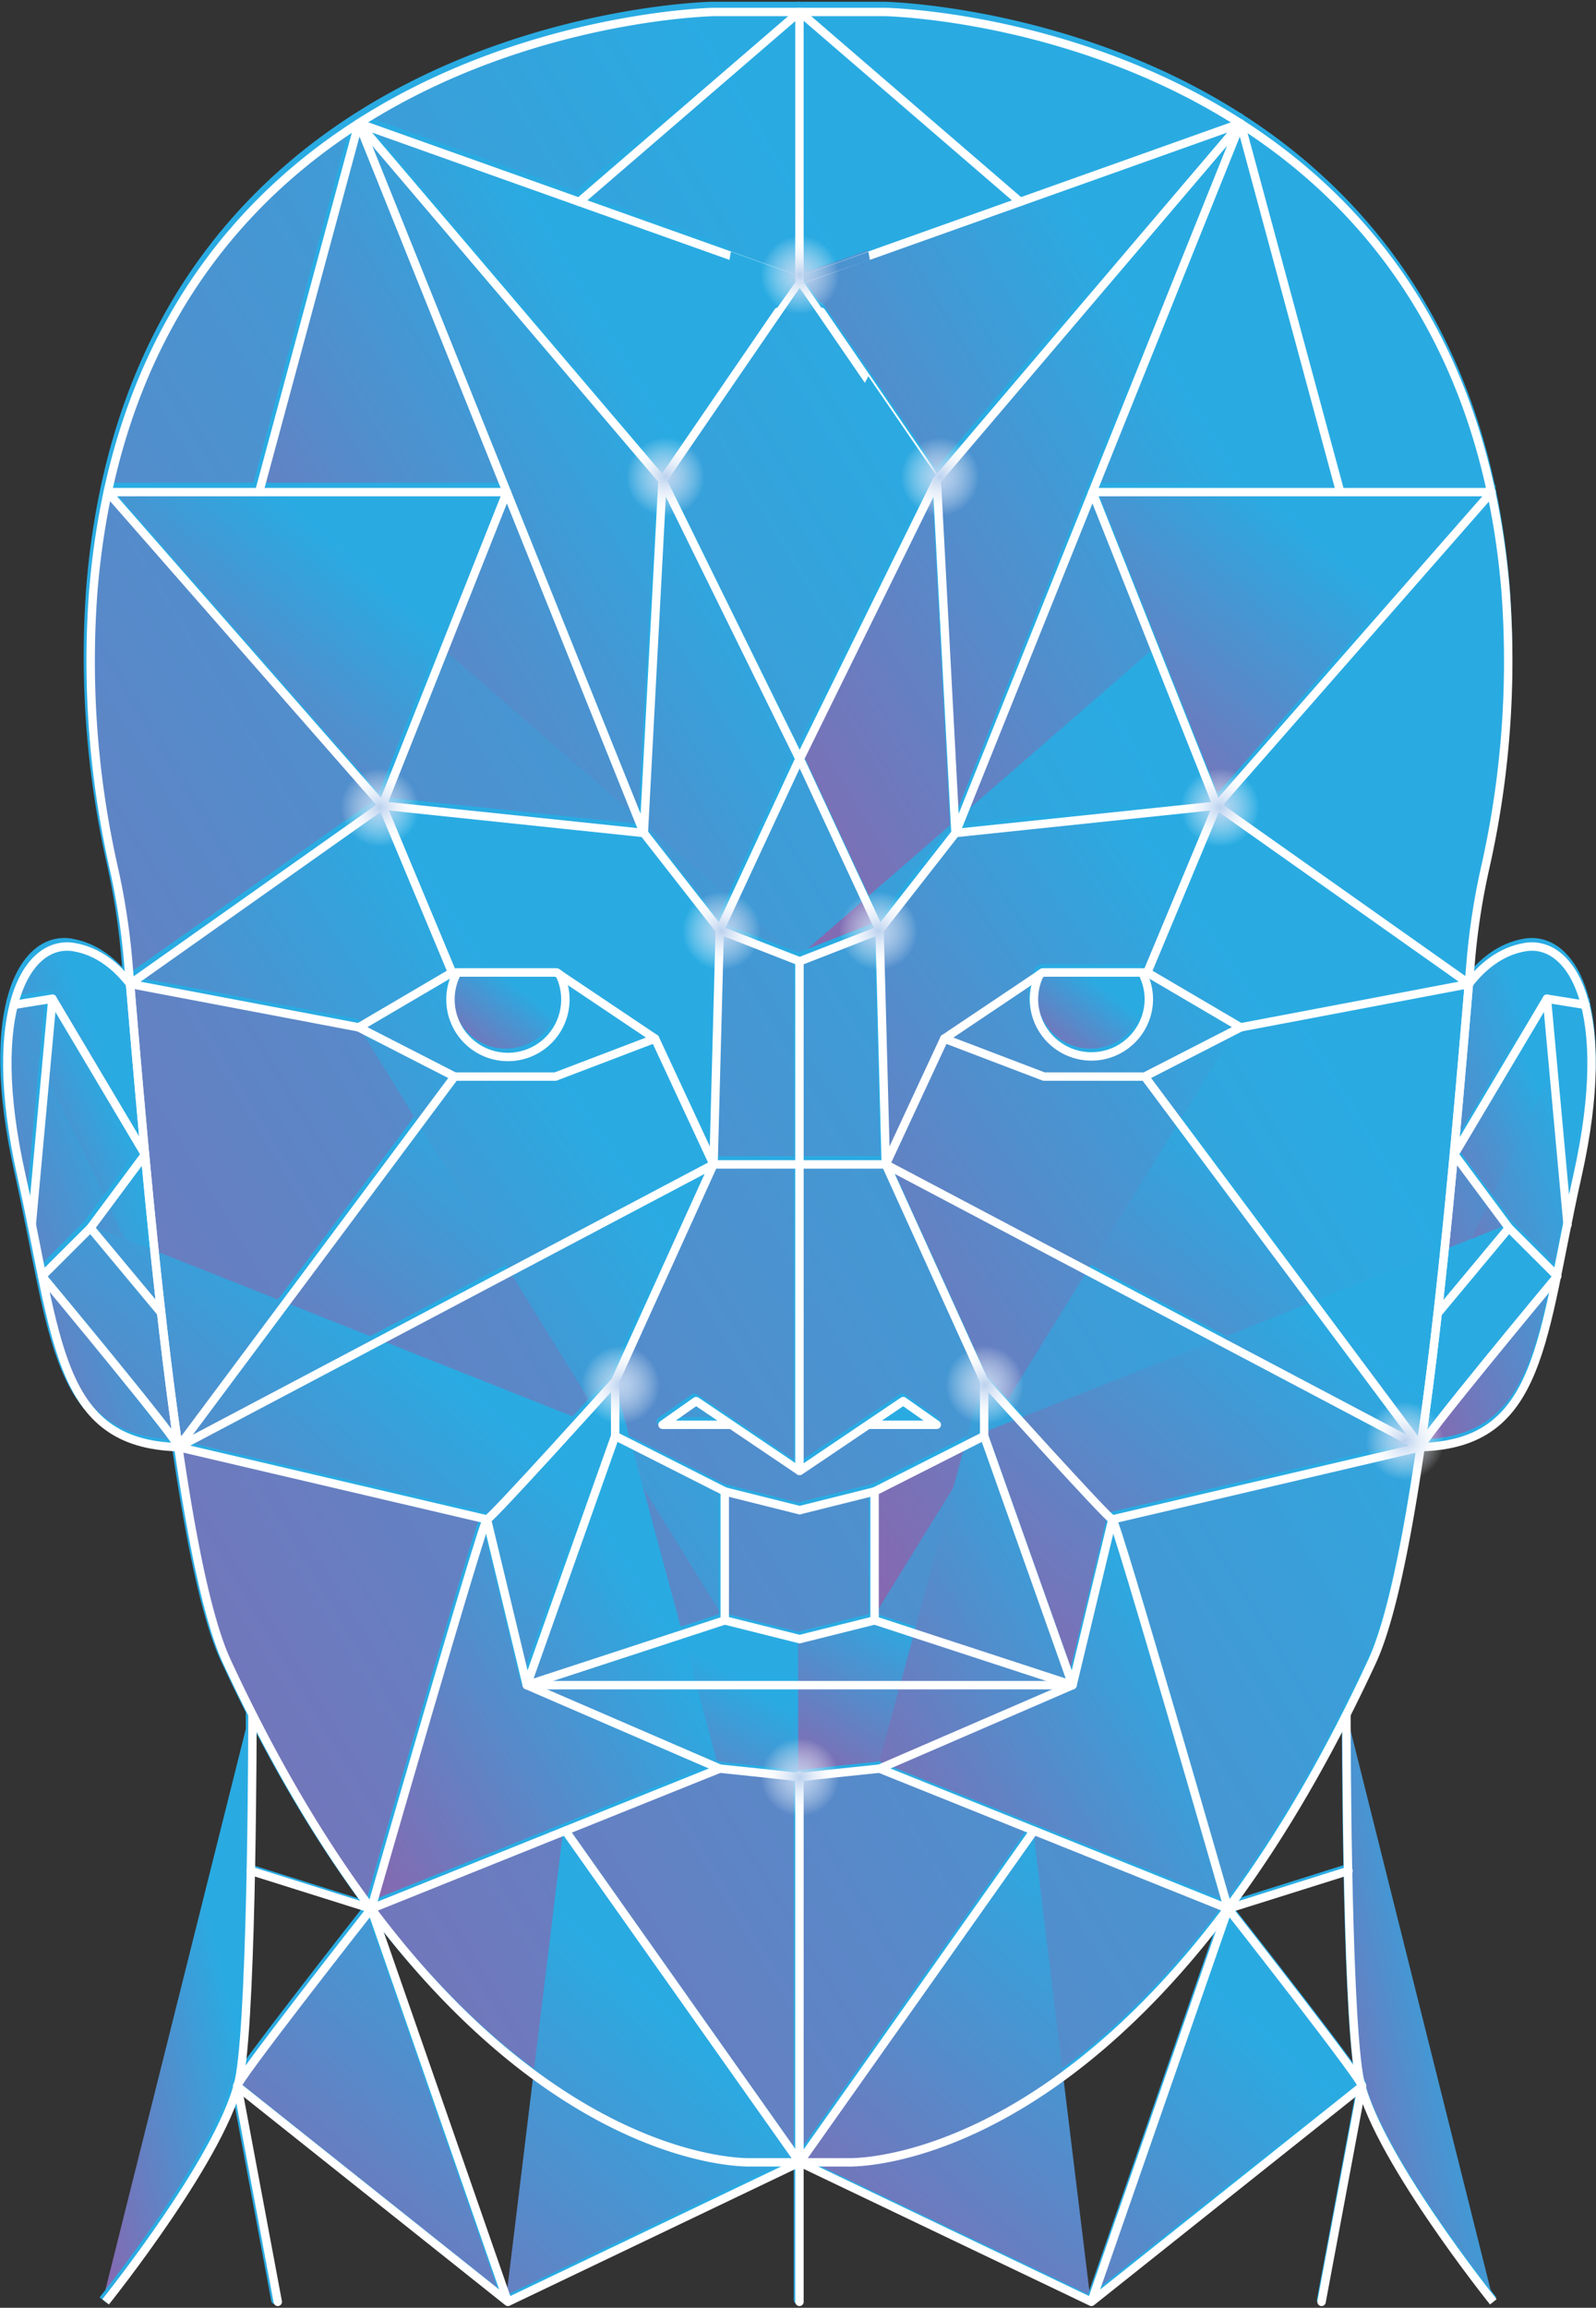 <svg xmlns="http://www.w3.org/2000/svg" xmlns:xlink="http://www.w3.org/1999/xlink" width="284.892" height="411.685" viewBox="0 0 284.892 411.685">
  <rect x="0" y="0" width="284.892" height="411.685" fill="#333333" stroke="none"/>
  <defs>
    <linearGradient id="linear-gradient" x1="0.652" y1="0.249" x2="-0.838" y2="1.629" gradientUnits="objectBoundingBox">
      <stop offset="0" stop-color="#29abe2"/>
      <stop offset="1" stop-color="#ed1e79"/>
    </linearGradient>
    <radialGradient id="radial-gradient" cx="0.5" cy="0.5" r="0.194" gradientUnits="objectBoundingBox">
      <stop offset="0" stop-color="#bad1ef"/>
      <stop offset="1" stop-color="#fff" stop-opacity="0"/>
    </radialGradient>
  </defs>
  <g id="Group_1262" data-name="Group 1262" transform="translate(14742.79 8914.058)">
    <g id="Group_180" data-name="Group 180" transform="translate(-15330.729 -9273)">
      <g id="Group_173" data-name="Group 173" transform="translate(588.729 360)">
        <g id="Group_169" data-name="Group 169" transform="translate(0 0)">
          <path id="Path_1315" data-name="Path 1315" d="M385.572,153.1C377.038,51.568,274.617,49.787,274.617,49.787H243.991S141.572,51.568,133.037,153.1a167.618,167.618,0,0,0,3.693,49.884,124.494,124.494,0,0,1,2.481,15.951c2.853,33.264,8.53,105.869,17.7,125.648,42.52,91.733,93.718,89.507,93.718,89.507h17.356s51.2,2.226,93.718-89.507c9.168-19.78,14.845-92.384,17.7-125.648a124.12,124.12,0,0,1,2.481-15.951A167.617,167.617,0,0,0,385.572,153.1Z" transform="translate(-117.649 -49.787)" stroke="#29abe2" stroke-miterlimit="10" stroke-width="1.5" fill="url(#linear-gradient)"/>
          <g id="Group_167" data-name="Group 167" transform="translate(17.57 304.375)">
            <path id="Path_1316" data-name="Path 1316" d="M161.292,332.226s.005,50.982-2.221,64.342-24.047,40.522-24.047,40.522" transform="translate(-135.024 -332.226)" stroke="#29abe2" stroke-miterlimit="10" stroke-width="1.5" fill="url(#linear-gradient)"/>
            <path id="Path_1317" data-name="Path 1317" d="M340.934,332.226s-.005,50.982,2.221,64.342S367.2,437.091,367.2,437.091" transform="translate(-119.031 -332.226)" stroke="#29abe2" stroke-miterlimit="10" stroke-width="1.5" fill="url(#linear-gradient)"/>
          </g>
          <g id="Group_168" data-name="Group 168" transform="translate(0 167.02)">
            <path id="Path_1318" data-name="Path 1318" d="M140.671,211.46c-2.3-2.971-5.606-5.854-10.063-6.59-8.244-1.361-16.046,11-9.367,40.839,6.507,29.064,6.262,47.978,28.061,48.526C145.335,266.993,142.5,233.053,140.671,211.46Z" transform="translate(-118.72 -204.769)" stroke="#29abe2" stroke-miterlimit="10" stroke-width="1.5" fill="url(#linear-gradient)"/>
            <path id="Path_1319" data-name="Path 1319" d="M371.929,204.87c-4.456.736-7.761,3.619-10.062,6.59-1.834,21.592-4.665,55.533-8.632,82.776,21.8-.549,21.554-19.463,28.061-48.526C387.976,215.874,380.173,203.509,371.929,204.87Z" transform="translate(-100.506 -204.769)" stroke="#29abe2" stroke-miterlimit="10" stroke-width="1.5" fill="url(#linear-gradient)"/>
          </g>
        </g>
        <g id="Group_172" data-name="Group 172" transform="translate(1.149 0)">
          <line id="Line_1" data-name="Line 1" y2="94.093" transform="translate(140.506 315.147)" fill="none" stroke="#29abe2" stroke-linecap="round" stroke-linejoin="round" stroke-width="1.5"/>
          <line id="Line_2" data-name="Line 2" y2="91.062" transform="translate(140.506 169.666)" fill="none" stroke="#29abe2" stroke-linecap="round" stroke-linejoin="round" stroke-width="1.5"/>
          <line id="Line_3" data-name="Line 3" y2="47.046" transform="translate(140.506 0.431)" fill="none" stroke="#29abe2" stroke-linecap="round" stroke-linejoin="round" stroke-width="1.5"/>
          <line id="Line_4" data-name="Line 4" x2="96.187" transform="translate(92.413 299.025)" fill="none" stroke="#29abe2" stroke-linecap="round" stroke-linejoin="round" stroke-width="1.5"/>
          <g id="Group_170" data-name="Group 170">
            <path id="Path_1320" data-name="Path 1320" d="M230.019,220.888l-17.808,6.786H194.176l-17.153-8.791,16.7-9.806h18.7l.547.361v.013Z" transform="translate(-115.341 -37.416)" stroke="#29abe2" stroke-linecap="round" stroke-linejoin="round" stroke-width="1.5" fill="url(#linear-gradient)"/>
            <path id="Path_1321" data-name="Path 1321" d="M232.344,220.032l10.465,22.488L147.1,293.05l49.4-66.231" transform="translate(-117.666 -36.565)" stroke="#29abe2" stroke-linecap="round" stroke-linejoin="round" stroke-width="1.5" fill="url(#linear-gradient)"/>
            <line id="Line_5" data-name="Line 5" x2="12.469" y2="29.836" transform="translate(65.917 141.831)" fill="none" stroke="#29abe2" stroke-linecap="round" stroke-linejoin="round" stroke-width="1.5"/>
            <path id="Path_1322" data-name="Path 1322" d="M179.974,221.029l-40.885-7.754L184.2,181.4l46.758,4.9,13.582,17.367-1.113,41.859-17.59,38.742v9.8l19.594,9.908v23.045" transform="translate(-118.288 -39.566)" stroke="#29abe2" stroke-linecap="round" stroke-linejoin="round" stroke-width="1.5" fill="url(#linear-gradient)"/>
            <path id="Path_1323" data-name="Path 1323" d="M239.463,284.386H227.44l6.012-4.23,18.48,12.469" transform="translate(-111.426 -31.895)" stroke="#29abe2" stroke-linecap="round" stroke-linejoin="round" stroke-width="1.5" fill="url(#linear-gradient)"/>
            <path id="Path_1324" data-name="Path 1324" d="M253.681,319.859l-13.36-3.34-35.4,11.577,34.512,14.918s15.14,1.558,14.25,1.558" transform="translate(-113.175 -29.071)" stroke="#29abe2" stroke-linecap="round" stroke-linejoin="round" stroke-width="1.5" fill="url(#linear-gradient)"/>
            <path id="Path_1325" data-name="Path 1325" d="M222.733,276.85s-22.266,24.714-22.934,24.714S179.1,371.133,179.1,371.133L241.436,346.1" transform="translate(-115.18 -32.152)" stroke="#29abe2" stroke-linecap="round" stroke-linejoin="round" stroke-width="1.5" fill="url(#linear-gradient)"/>
            <line id="Line_6" data-name="Line 6" x2="13.359" y2="3.34" transform="translate(127.147 264.403)" fill="none" stroke="#29abe2" stroke-linecap="round" stroke-linejoin="round" stroke-width="1.5"/>
            <path id="Path_1326" data-name="Path 1326" d="M257.169,218.016l-14.288-5.566,14.25-30.615-24.492-49.763L178.311,68.255,229.3,195.082l3.341-63.011s24.492-35.737,24.53-35.737-78.858-28.08-78.858-28.08L160.5,134.161" transform="translate(-116.625 -48.353)" stroke="#29abe2" stroke-linecap="round" stroke-linejoin="round" stroke-width="1.5" fill="url(#linear-gradient)"/>
            <path id="Path_1327" data-name="Path 1327" d="M184.492,185.434l22.266-56.023H135.384Z" transform="translate(-118.575 -43.603)" stroke="#29abe2" stroke-linecap="round" stroke-linejoin="round" stroke-width="1.5" fill="url(#linear-gradient)"/>
            <line id="Line_7" data-name="Line 7" x1="39.391" y2="33.937" transform="translate(101.115)" fill="none" stroke="#29abe2" stroke-linecap="round" stroke-linejoin="round" stroke-width="1.5"/>
            <path id="Path_1328" data-name="Path 1328" d="M212.8,213.9a10.273,10.273,0,0,1-20.546,0,10.16,10.16,0,0,1,1.2-4.823h17.782l.547.361v.013A10.168,10.168,0,0,1,212.8,213.9Z" transform="translate(-114.158 -37.416)" stroke="#29abe2" stroke-linecap="round" stroke-linejoin="round" stroke-width="1.5" fill="url(#linear-gradient)"/>
            <path id="Path_1329" data-name="Path 1329" d="M205.281,435.6l-48.369-38.5c-1.474.54,23.921-31.757,23.921-31.757L205.281,435.6l52.171-24.937-41.9-59.268" transform="translate(-116.908 -26.362)" stroke="#29abe2" stroke-linecap="round" stroke-linejoin="round" stroke-width="1.5" fill="url(#linear-gradient)"/>
            <line id="Line_8" data-name="Line 8" x2="7.21" y2="38.502" transform="translate(40.004 370.738)" fill="none" stroke="#29abe2" stroke-linecap="round" stroke-linejoin="round" stroke-width="1.5"/>
            <line id="Line_9" data-name="Line 9" x1="21.526" y1="6.77" transform="translate(42.4 332.212)" fill="none" stroke="#29abe2" stroke-linecap="round" stroke-linejoin="round" stroke-width="1.5"/>
            <path id="Path_1330" data-name="Path 1330" d="M119.787,214.532l6.913-1.111,16.563,27.845L133.5,254.389l12.653,15.181" transform="translate(-119.787 -37.078)" stroke="#29abe2" stroke-linecap="round" stroke-linejoin="round" stroke-width="1.5" fill="url(#linear-gradient)"/>
            <line id="Line_10" data-name="Line 10" x1="3.694" y2="40.37" transform="translate(3.219 176.343)" fill="none" stroke="#29abe2" stroke-linecap="round" stroke-linejoin="round" stroke-width="1.5"/>
            <path id="Path_1331" data-name="Path 1331" d="M133.14,251.437l-8.652,8.63s25.491,30.592,24.366,30.544l55.187,12.927,7.124,29.613,15.809-44.53" transform="translate(-119.422 -34.126)" stroke="#29abe2" stroke-linecap="round" stroke-linejoin="round" stroke-width="1.5" fill="url(#linear-gradient)"/>
          </g>
          <g id="Group_171" data-name="Group 171" transform="translate(140.544)">
            <path id="Path_1332" data-name="Path 1332" d="M274.2,220.888l17.808,6.786h18.035l17.153-8.791-16.7-9.806H291.8l-.547.361v.013Z" transform="translate(-248.338 -37.416)" stroke="#29abe2" stroke-linecap="round" stroke-linejoin="round" stroke-width="1.5" fill="url(#linear-gradient)"/>
            <path id="Path_1333" data-name="Path 1333" d="M274.958,220.032l-10.465,22.488L360.2,293.05l-49.4-66.231" transform="translate(-249.092 -36.565)" stroke="#29abe2" stroke-linecap="round" stroke-linejoin="round" stroke-width="1.5" fill="url(#linear-gradient)"/>
            <line id="Line_11" data-name="Line 11" x1="12.469" y2="29.836" transform="translate(62.158 141.831)" fill="none" stroke="#29abe2" stroke-linecap="round" stroke-linejoin="round" stroke-width="1.5"/>
            <path id="Path_1334" data-name="Path 1334" d="M328.094,221.029l40.885-7.754L323.863,181.4l-46.758,4.9-13.582,17.367,1.113,41.859,17.59,38.742v9.8l-19.594,9.908v23.045" transform="translate(-249.236 -39.566)" stroke="#29abe2" stroke-linecap="round" stroke-linejoin="round" stroke-width="1.5" fill="url(#linear-gradient)"/>
            <path id="Path_1335" data-name="Path 1335" d="M262.706,284.386h12.023l-6.012-4.23-18.48,12.469" transform="translate(-250.199 -31.895)" stroke="#29abe2" stroke-linecap="round" stroke-linejoin="round" stroke-width="1.5" fill="url(#linear-gradient)"/>
            <path id="Path_1336" data-name="Path 1336" d="M250.24,319.859l13.359-3.34L299,328.1,264.49,343.015s-15.141,1.558-14.25,1.558" transform="translate(-250.202 -29.071)" stroke="#29abe2" stroke-linecap="round" stroke-linejoin="round" stroke-width="1.5" fill="url(#linear-gradient)"/>
            <path id="Path_1337" data-name="Path 1337" d="M282.163,276.85s22.266,24.714,22.933,24.714,20.694,69.569,20.694,69.569L263.46,346.1" transform="translate(-249.172 -32.152)" stroke="#29abe2" stroke-linecap="round" stroke-linejoin="round" stroke-width="1.5" fill="url(#linear-gradient)"/>
            <line id="Line_12" data-name="Line 12" x1="13.359" y2="3.34" transform="translate(0.038 264.403)" fill="none" stroke="#29abe2" stroke-linecap="round" stroke-linejoin="round" stroke-width="1.5"/>
            <path id="Path_1338" data-name="Path 1338" d="M250.2,218.016l14.288-5.566-14.25-30.615,24.492-49.763,54.327-63.816L278.072,195.082l-3.34-63.011S250.24,96.335,250.2,96.335s78.857-28.08,78.857-28.08l17.813,65.906" transform="translate(-250.202 -48.353)" stroke="#29abe2" stroke-linecap="round" stroke-linejoin="round" stroke-width="1.5" fill="url(#linear-gradient)"/>
            <path id="Path_1339" data-name="Path 1339" d="M321.055,185.434,298.79,129.411h71.374Z" transform="translate(-246.428 -43.603)" stroke="#29abe2" stroke-linecap="round" stroke-linejoin="round" stroke-width="1.5" fill="url(#linear-gradient)"/>
            <line id="Line_13" data-name="Line 13" x2="39.391" y2="33.937" transform="translate(0.038)" fill="none" stroke="#29abe2" stroke-linecap="round" stroke-linejoin="round" stroke-width="1.5"/>
            <path id="Path_1340" data-name="Path 1340" d="M289.079,213.9a10.273,10.273,0,0,0,20.547,0,10.161,10.161,0,0,0-1.2-4.823H290.642l-.547.361v.013A10.168,10.168,0,0,0,289.079,213.9Z" transform="translate(-247.182 -37.416)" stroke="#29abe2" stroke-linecap="round" stroke-linejoin="round" stroke-width="1.5" fill="url(#linear-gradient)"/>
            <path id="Path_1341" data-name="Path 1341" d="M302.372,435.6l48.37-38.5c1.473.54-23.922-31.757-23.922-31.757L302.372,435.6,250.2,410.664,292.1,351.4" transform="translate(-250.202 -26.362)" stroke="#29abe2" stroke-linecap="round" stroke-linejoin="round" stroke-width="1.5" fill="url(#linear-gradient)"/>
            <line id="Line_14" data-name="Line 14" x1="7.21" y2="38.502" transform="translate(93.33 370.738)" fill="none" stroke="#29abe2" stroke-linecap="round" stroke-linejoin="round" stroke-width="1.5"/>
            <line id="Line_15" data-name="Line 15" y1="6.77" x2="21.526" transform="translate(76.618 332.212)" fill="none" stroke="#29abe2" stroke-linecap="round" stroke-linejoin="round" stroke-width="1.5"/>
            <path id="Path_1342" data-name="Path 1342" d="M382.517,214.532l-6.913-1.111-16.563,27.845,9.758,13.124-12.653,15.181" transform="translate(-241.973 -37.078)" stroke="#29abe2" stroke-linecap="round" stroke-linejoin="round" stroke-width="1.5" fill="url(#linear-gradient)"/>
            <line id="Line_16" data-name="Line 16" x2="3.694" y2="40.37" transform="translate(133.631 176.343)" fill="none" stroke="#29abe2" stroke-linecap="round" stroke-linejoin="round" stroke-width="1.5"/>
            <path id="Path_1343" data-name="Path 1343" d="M374.651,251.437l8.652,8.63s-25.492,30.592-24.367,30.544l-55.187,12.927-7.124,29.613-15.808-44.53" transform="translate(-247.824 -34.126)" stroke="#29abe2" stroke-linecap="round" stroke-linejoin="round" stroke-width="1.5" fill="url(#linear-gradient)"/>
          </g>
          <line id="Line_17" data-name="Line 17" x2="30.802" transform="translate(125.105 205.956)" fill="none" stroke="#29abe2" stroke-linecap="round" stroke-linejoin="round" stroke-width="1.5"/>
        </g>
      </g>
    </g>
    <g id="Group_562" data-name="Group 562" transform="translate(-15330.211 -9271.919)">
      <g id="Group_173-2" data-name="Group 173" transform="translate(588.729 360)">
        <g id="Group_169-2" data-name="Group 169" transform="translate(0 0)">
          <path id="Path_1315-2" data-name="Path 1315" d="M385.11,152.911C376.591,51.565,274.358,49.787,274.358,49.787h-30.57S141.555,51.565,133.036,152.911a167.313,167.313,0,0,0,3.686,49.793,124.268,124.268,0,0,1,2.476,15.921c2.847,33.2,8.514,105.676,17.665,125.419,42.443,91.566,93.547,89.343,93.547,89.343h17.324s51.1,2.222,93.547-89.343c9.151-19.743,14.818-92.215,17.666-125.419a123.9,123.9,0,0,1,2.476-15.921A167.313,167.313,0,0,0,385.11,152.911Z" transform="translate(-117.676 -49.787)" fill="none" stroke="#fff" stroke-miterlimit="10" stroke-width="1.5"/>
          <g id="Group_167-2" data-name="Group 167" transform="translate(17.538 303.82)">
            <path id="Path_1316-2" data-name="Path 1316" d="M161.244,332.226s.005,50.889-2.217,64.225-24,40.448-24,40.448" transform="translate(-135.024 -332.226)" fill="none" stroke="#fff" stroke-miterlimit="10" stroke-width="1.5"/>
            <path id="Path_1317-2" data-name="Path 1317" d="M340.934,332.226s-.005,50.889,2.217,64.225,24,40.448,24,40.448" transform="translate(-119.437 -332.226)" fill="none" stroke="#fff" stroke-miterlimit="10" stroke-width="1.5"/>
          </g>
          <g id="Group_168-2" data-name="Group 168" transform="translate(0 166.715)">
            <path id="Path_1318-2" data-name="Path 1318" d="M140.631,211.448c-2.3-2.966-5.6-5.843-10.045-6.578-8.229-1.359-16.017,10.984-9.35,40.765,6.5,29.011,6.251,47.89,28.01,48.438C145.287,266.88,142.461,233,140.631,211.448Z" transform="translate(-118.72 -204.769)" fill="none" stroke="#fff" stroke-miterlimit="10" stroke-width="1.5"/>
            <path id="Path_1319-2" data-name="Path 1319" d="M371.9,204.87c-4.448.735-7.747,3.612-10.044,6.578-1.831,21.553-4.657,55.432-8.616,82.625,21.759-.548,21.515-19.427,28.01-48.438C387.912,215.854,380.124,203.511,371.9,204.87Z" transform="translate(-100.967 -204.769)" fill="none" stroke="#fff" stroke-miterlimit="10" stroke-width="1.5"/>
          </g>
        </g>
        <g id="Group_172-2" data-name="Group 172" transform="translate(1.147 0)">
          <line id="Line_1-2" data-name="Line 1" y2="93.921" transform="translate(140.25 314.571)" fill="none" stroke="#fff" stroke-linecap="round" stroke-linejoin="round" stroke-width="1.5"/>
          <line id="Line_2-2" data-name="Line 2" y2="90.896" transform="translate(140.25 169.357)" fill="none" stroke="#fff" stroke-linecap="round" stroke-linejoin="round" stroke-width="1.5"/>
          <line id="Line_3-2" data-name="Line 3" y2="46.961" transform="translate(140.25 0.43)" fill="none" stroke="#fff" stroke-linecap="round" stroke-linejoin="round" stroke-width="1.5"/>
          <line id="Line_4-2" data-name="Line 4" x2="96.011" transform="translate(92.244 298.48)" fill="none" stroke="#fff" stroke-linecap="round" stroke-linejoin="round" stroke-width="1.5"/>
          <g id="Group_170-2" data-name="Group 170">
            <path id="Path_1320-2" data-name="Path 1320" d="M229.923,220.867l-17.776,6.774h-18l-17.122-8.774,16.669-9.788h18.669l.546.36v.013Z" transform="translate(-115.454 -37.729)" fill="none" stroke="#fff" stroke-linecap="round" stroke-linejoin="round" stroke-width="1.5"/>
            <path id="Path_1321-2" data-name="Path 1321" d="M232.188,220.032l10.446,22.447L147.1,292.917l49.308-66.111" transform="translate(-117.719 -36.9)" fill="none" stroke="#fff" stroke-linecap="round" stroke-linejoin="round" stroke-width="1.5"/>
            <line id="Line_5-2" data-name="Line 5" x2="12.446" y2="29.781" transform="translate(65.796 141.572)" fill="none" stroke="#fff" stroke-linecap="round" stroke-linejoin="round" stroke-width="1.5"/>
            <path id="Path_1322-2" data-name="Path 1322" d="M179.9,220.957l-40.811-7.74,45.033-31.82,46.672,4.889,13.557,17.335L243.24,245.4l-17.558,38.671v9.779l19.558,9.89v23" transform="translate(-118.326 -39.825)" fill="none" stroke="#fff" stroke-linecap="round" stroke-linejoin="round" stroke-width="1.5"/>
            <path id="Path_1323-2" data-name="Path 1323" d="M239.441,284.378h-12l6-4.223L251.887,292.6" transform="translate(-111.637 -32.349)" fill="none" stroke="#fff" stroke-linecap="round" stroke-linejoin="round" stroke-width="1.5"/>
            <path id="Path_1324-2" data-name="Path 1324" d="M253.592,319.853l-13.335-3.334-35.338,11.556,34.449,14.891s15.113,1.555,14.224,1.555" transform="translate(-113.342 -29.596)" fill="none" stroke="#fff" stroke-linecap="round" stroke-linejoin="round" stroke-width="1.5"/>
            <path id="Path_1325-2" data-name="Path 1325" d="M222.654,276.85s-22.225,24.669-22.892,24.669S179.1,370.961,179.1,370.961l62.217-24.992" transform="translate(-115.296 -32.599)" fill="none" stroke="#fff" stroke-linecap="round" stroke-linejoin="round" stroke-width="1.5"/>
            <line id="Line_6-2" data-name="Line 6" x2="13.335" y2="3.334" transform="translate(126.915 263.92)" fill="none" stroke="#fff" stroke-linecap="round" stroke-linejoin="round" stroke-width="1.5"/>
            <path id="Path_1326-2" data-name="Path 1326" d="M256.992,217.743l-14.262-5.556,14.224-30.56-24.447-49.673-54.229-63.7,50.895,126.6,3.335-62.9s24.447-35.671,24.485-35.671-78.714-28.028-78.714-28.028L160.5,134.04" transform="translate(-116.705 -48.389)" fill="none" stroke="#fff" stroke-linecap="round" stroke-linejoin="round" stroke-width="1.5"/>
            <path id="Path_1327-2" data-name="Path 1327" d="M184.4,185.332l22.225-55.921H135.384Z" transform="translate(-118.606 -43.76)" fill="none" stroke="#fff" stroke-linecap="round" stroke-linejoin="round" stroke-width="1.5"/>
            <line id="Line_7-2" data-name="Line 7" x1="39.319" y2="33.875" transform="translate(100.93)" fill="none" stroke="#fff" stroke-linecap="round" stroke-linejoin="round" stroke-width="1.5"/>
            <path id="Path_1328-2" data-name="Path 1328" d="M212.767,213.892a10.254,10.254,0,0,1-20.508,0,10.141,10.141,0,0,1,1.2-4.814h17.749l.546.36v.013A10.149,10.149,0,0,1,212.767,213.892Z" transform="translate(-114.301 -37.729)" fill="none" stroke="#fff" stroke-linecap="round" stroke-linejoin="round" stroke-width="1.5"/>
            <path id="Path_1329-2" data-name="Path 1329" d="M205.193,435.448l-48.281-38.432c-1.472.539,23.877-31.7,23.877-31.7l24.4,70.13,52.076-24.892L215.448,351.4" transform="translate(-116.981 -26.956)" fill="none" stroke="#fff" stroke-linecap="round" stroke-linejoin="round" stroke-width="1.5"/>
            <line id="Line_8-2" data-name="Line 8" x2="7.197" y2="38.432" transform="translate(39.931 370.061)" fill="none" stroke="#fff" stroke-linecap="round" stroke-linejoin="round" stroke-width="1.5"/>
            <line id="Line_9-2" data-name="Line 9" x1="21.486" y1="6.757" transform="translate(42.322 331.605)" fill="none" stroke="#fff" stroke-linecap="round" stroke-linejoin="round" stroke-width="1.5"/>
            <path id="Path_1330-2" data-name="Path 1330" d="M119.787,214.53l6.9-1.109,16.532,27.794-9.741,13.1,12.63,15.154" transform="translate(-119.787 -37.4)" fill="none" stroke="#fff" stroke-linecap="round" stroke-linejoin="round" stroke-width="1.5"/>
            <line id="Line_10-2" data-name="Line 10" x1="3.687" y2="40.296" transform="translate(3.213 176.021)" fill="none" stroke="#fff" stroke-linecap="round" stroke-linejoin="round" stroke-width="1.5"/>
            <path id="Path_1331-2" data-name="Path 1331" d="M133.124,251.437l-8.636,8.614s25.445,30.536,24.322,30.489l55.087,12.9L211.008,333l15.781-44.449" transform="translate(-119.431 -34.523)" fill="none" stroke="#fff" stroke-linecap="round" stroke-linejoin="round" stroke-width="1.5"/>
          </g>
          <g id="Group_171-2" data-name="Group 171" transform="translate(140.288)">
            <path id="Path_1332-2" data-name="Path 1332" d="M274.2,220.867l17.776,6.774h18l17.122-8.774-16.668-9.788h-18.67l-.546.36v.013Z" transform="translate(-248.385 -37.729)" fill="none" stroke="#fff" stroke-linecap="round" stroke-linejoin="round" stroke-width="1.5"/>
            <path id="Path_1333-2" data-name="Path 1333" d="M274.938,220.032,264.493,242.48l95.536,50.438L310.72,226.807" transform="translate(-249.12 -36.9)" fill="none" stroke="#fff" stroke-linecap="round" stroke-linejoin="round" stroke-width="1.5"/>
            <line id="Line_11-2" data-name="Line 11" x1="12.446" y2="29.781" transform="translate(62.045 141.572)" fill="none" stroke="#fff" stroke-linecap="round" stroke-linejoin="round" stroke-width="1.5"/>
            <path id="Path_1334-2" data-name="Path 1334" d="M327.974,220.957l40.811-7.74L323.752,181.4l-46.672,4.889-13.557,17.335,1.111,41.783,17.558,38.671v9.779l-19.558,9.89v23" transform="translate(-249.261 -39.825)" fill="none" stroke="#fff" stroke-linecap="round" stroke-linejoin="round" stroke-width="1.5"/>
            <path id="Path_1335-2" data-name="Path 1335" d="M262.683,284.378h12l-6-4.223L250.237,292.6" transform="translate(-250.199 -32.349)" fill="none" stroke="#fff" stroke-linecap="round" stroke-linejoin="round" stroke-width="1.5"/>
            <path id="Path_1336-2" data-name="Path 1336" d="M250.24,319.853l13.334-3.334,35.338,11.556-34.448,14.891s-15.114,1.555-14.224,1.555" transform="translate(-250.202 -29.596)" fill="none" stroke="#fff" stroke-linecap="round" stroke-linejoin="round" stroke-width="1.5"/>
            <path id="Path_1337-2" data-name="Path 1337" d="M282.129,276.85s22.225,24.669,22.891,24.669,20.657,69.442,20.657,69.442L263.46,345.969" transform="translate(-249.198 -32.599)" fill="none" stroke="#fff" stroke-linecap="round" stroke-linejoin="round" stroke-width="1.5"/>
            <line id="Line_12-2" data-name="Line 12" x1="13.335" y2="3.334" transform="translate(0.038 263.92)" fill="none" stroke="#fff" stroke-linecap="round" stroke-linejoin="round" stroke-width="1.5"/>
            <path id="Path_1338-2" data-name="Path 1338" d="M250.2,217.743l14.262-5.556-14.224-30.56,24.447-49.673,54.228-63.7-50.895,126.6-3.334-62.9S250.24,96.283,250.2,96.283s78.713-28.028,78.713-28.028L346.7,134.04" transform="translate(-250.202 -48.389)" fill="none" stroke="#fff" stroke-linecap="round" stroke-linejoin="round" stroke-width="1.5"/>
            <path id="Path_1339-2" data-name="Path 1339" d="M321.015,185.332,298.79,129.411h71.243Z" transform="translate(-246.524 -43.76)" fill="none" stroke="#fff" stroke-linecap="round" stroke-linejoin="round" stroke-width="1.5"/>
            <line id="Line_13-2" data-name="Line 13" x2="39.319" y2="33.875" transform="translate(0.038)" fill="none" stroke="#fff" stroke-linecap="round" stroke-linejoin="round" stroke-width="1.5"/>
            <path id="Path_1340-2" data-name="Path 1340" d="M289.079,213.892a10.255,10.255,0,0,0,20.509,0,10.142,10.142,0,0,0-1.2-4.814H290.639l-.546.36v.013A10.149,10.149,0,0,0,289.079,213.892Z" transform="translate(-247.259 -37.729)" fill="none" stroke="#fff" stroke-linecap="round" stroke-linejoin="round" stroke-width="1.5"/>
            <path id="Path_1341-2" data-name="Path 1341" d="M302.277,435.448l48.282-38.432c1.47.539-23.878-31.7-23.878-31.7l-24.4,70.13L250.2,410.556l41.82-59.16" transform="translate(-250.202 -26.956)" fill="none" stroke="#fff" stroke-linecap="round" stroke-linejoin="round" stroke-width="1.5"/>
            <line id="Line_14-2" data-name="Line 14" x1="7.197" y2="38.432" transform="translate(93.16 370.061)" fill="none" stroke="#fff" stroke-linecap="round" stroke-linejoin="round" stroke-width="1.5"/>
            <line id="Line_15-2" data-name="Line 15" y1="6.757" x2="21.487" transform="translate(76.478 331.605)" fill="none" stroke="#fff" stroke-linecap="round" stroke-linejoin="round" stroke-width="1.5"/>
            <path id="Path_1342-2" data-name="Path 1342" d="M382.469,214.53l-6.9-1.109-16.532,27.794,9.74,13.1-12.63,15.154" transform="translate(-242.182 -37.4)" fill="none" stroke="#fff" stroke-linecap="round" stroke-linejoin="round" stroke-width="1.5"/>
            <line id="Line_16-2" data-name="Line 16" x2="3.687" y2="40.296" transform="translate(133.387 176.021)" fill="none" stroke="#fff" stroke-linecap="round" stroke-linejoin="round" stroke-width="1.5"/>
            <path id="Path_1343-2" data-name="Path 1343" d="M374.479,251.437l8.636,8.614s-25.446,30.536-24.323,30.489l-55.087,12.9L296.594,333l-15.779-44.449" transform="translate(-247.884 -34.523)" fill="none" stroke="#fff" stroke-linecap="round" stroke-linejoin="round" stroke-width="1.5"/>
          </g>
          <line id="Line_17-2" data-name="Line 17" x2="30.746" transform="translate(124.877 205.58)" fill="none" stroke="#fff" stroke-linecap="round" stroke-linejoin="round" stroke-width="1.5"/>
        </g>
      </g>
    </g>
    <g id="Group_1251" data-name="Group 1251" transform="translate(-15695 -9165)">
      <circle id="Ellipse_345" data-name="Ellipse 345" cx="18" cy="18" r="18" transform="translate(1152 377)" fill="url(#radial-gradient)"/>
      <circle id="Ellipse_352" data-name="Ellipse 352" cx="18" cy="18" r="18" transform="translate(1002 377)" fill="url(#radial-gradient)"/>
      <circle id="Ellipse_347" data-name="Ellipse 347" cx="18" cy="18" r="18" transform="translate(1185 490)" fill="url(#radial-gradient)"/>
      <circle id="Ellipse_348" data-name="Ellipse 348" cx="18" cy="18" r="18" transform="translate(1110 480)" fill="url(#radial-gradient)"/>
      <circle id="Ellipse_355" data-name="Ellipse 355" cx="18" cy="18" r="18" transform="translate(1045 480)" fill="url(#radial-gradient)"/>
      <circle id="Ellipse_349" data-name="Ellipse 349" cx="18" cy="18" r="18" transform="translate(1102 318)" fill="url(#radial-gradient)"/>
      <circle id="Ellipse_353" data-name="Ellipse 353" cx="18" cy="18" r="18" transform="translate(1053 318)" fill="url(#radial-gradient)"/>
      <circle id="Ellipse_350" data-name="Ellipse 350" cx="18" cy="18" r="18" transform="translate(1077 282)" fill="url(#radial-gradient)"/>
      <circle id="Ellipse_351" data-name="Ellipse 351" cx="18" cy="18" r="18" transform="translate(1077 550)" fill="url(#radial-gradient)"/>
      <circle id="Ellipse_346" data-name="Ellipse 346" cx="18" cy="18" r="18" transform="translate(1091 399)" fill="url(#radial-gradient)"/>
      <circle id="Ellipse_354" data-name="Ellipse 354" cx="18" cy="18" r="18" transform="translate(1063 399)" fill="url(#radial-gradient)"/>
    </g>
  </g>
</svg>
